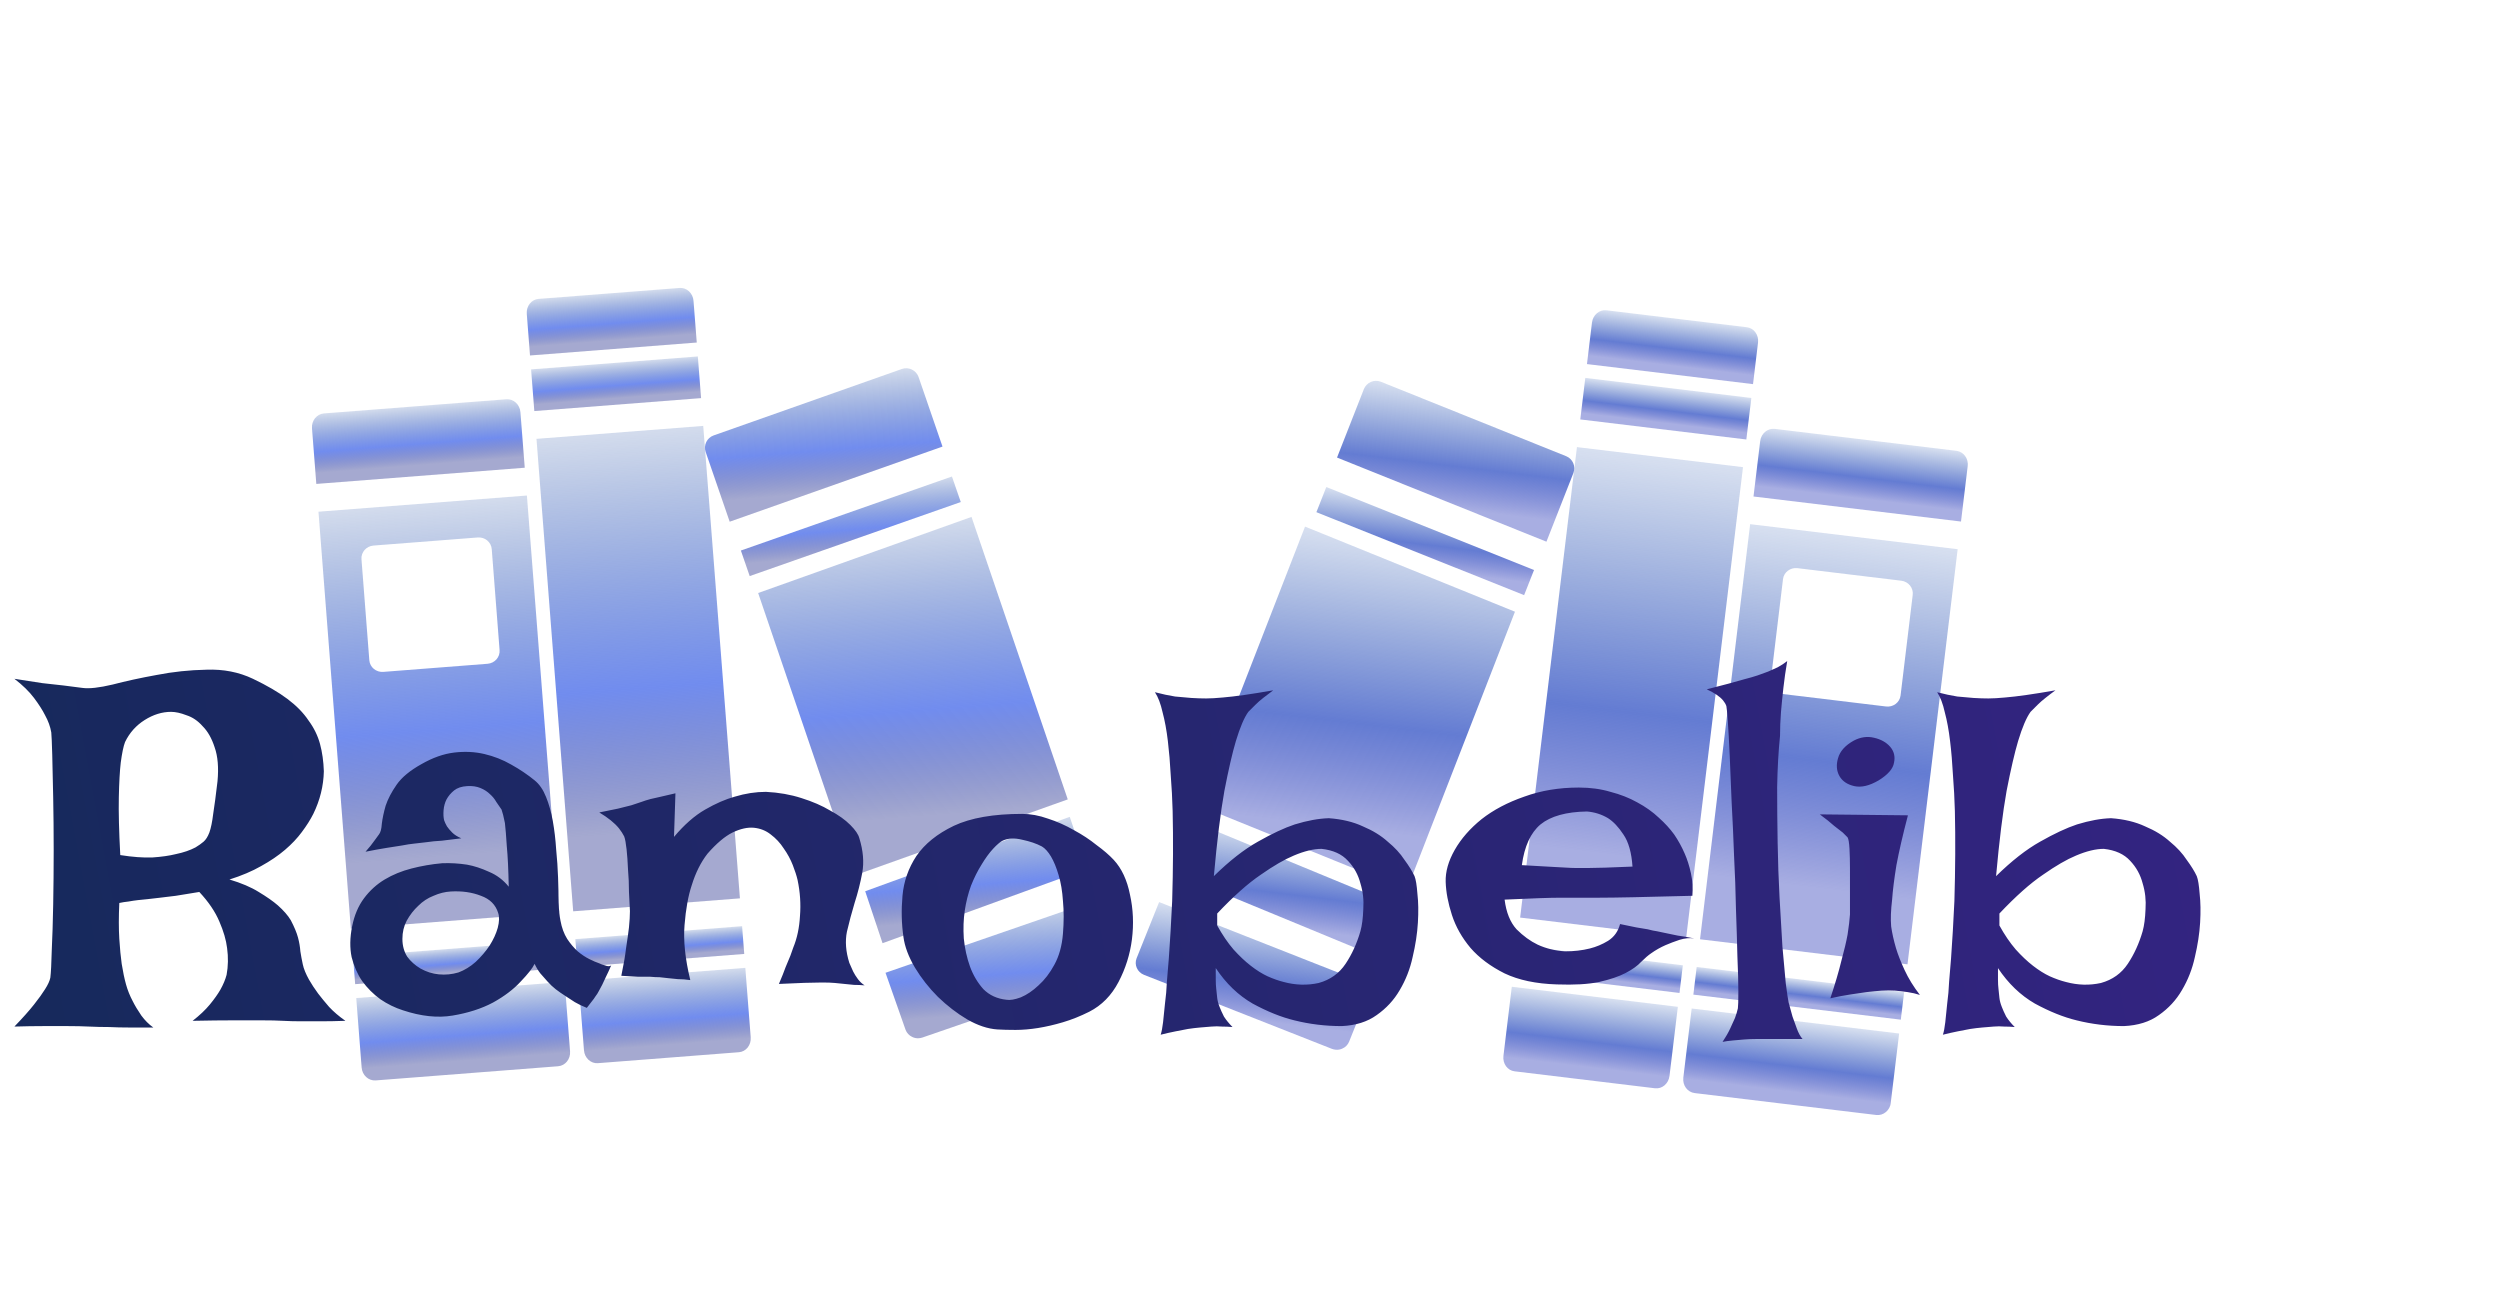 <svg width="158" height="82" viewBox="0 0 158 82" fill="none" xmlns="http://www.w3.org/2000/svg">
  <g clip-path="url(#clip0_73_32)">
    <path d="M110.821 31.379L111.243 27.881C111.301 27.398 111.716 27.05 112.168 27.105L123.646 28.491C124.099 28.546 124.419 28.981 124.36 29.464L123.938 32.962L110.821 31.379Z" fill="url(#paint0_linear_73_32)"/>
    <path d="M123.727 34.711L120.56 60.946L107.442 59.362L110.609 33.127L123.727 34.711ZM112.641 43.858L119.2 44.65C119.653 44.705 120.063 44.393 120.116 43.954L120.884 37.594C120.937 37.155 120.612 36.755 120.16 36.7L113.601 35.908C113.148 35.853 112.738 36.165 112.685 36.604L111.917 42.964C111.864 43.403 112.188 43.804 112.641 43.858Z" fill="url(#paint1_linear_73_32)"/>
    <path d="M120.032 65.319L119.504 69.692C119.446 70.175 119.031 70.522 118.578 70.467L107.1 69.082C106.648 69.027 106.328 68.591 106.386 68.108L106.914 63.736L120.032 65.319Z" fill="url(#paint2_linear_73_32)"/>
    <path d="M120.348 62.695L107.231 61.112L107.02 62.861L120.137 64.444L120.348 62.695Z" fill="url(#paint3_linear_73_32)"/>
    <path d="M106.356 61.006L95.862 59.739L95.651 61.488L106.145 62.755L106.356 61.006Z" fill="url(#paint4_linear_73_32)"/>
    <path d="M100.296 23.01L100.613 20.387C100.672 19.904 101.08 19.556 101.526 19.61L110.406 20.682C110.851 20.736 111.166 21.171 111.107 21.654L110.791 24.277L100.296 23.01Z" fill="url(#paint5_linear_73_32)"/>
    <path d="M110.157 29.524L99.663 28.257L96.073 57.991L106.567 59.258L110.157 29.524Z" fill="url(#paint6_linear_73_32)"/>
    <path d="M106.04 63.63L105.512 68.002C105.453 68.485 105.045 68.833 104.599 68.779L95.719 67.707C95.273 67.654 94.959 67.218 95.017 66.736L95.545 62.363L106.04 63.63Z" fill="url(#paint7_linear_73_32)"/>
    <path d="M110.685 25.151L100.191 23.884L99.874 26.508L110.368 27.775L110.685 25.151Z" fill="url(#paint8_linear_73_32)"/>
    <path d="M96.951 36.025L96.324 37.613L83.196 32.369L83.823 30.78L96.951 36.025Z" fill="url(#paint9_linear_73_32)"/>
    <path d="M86.947 60.437L74.23 55.186L75.466 51.953L88.183 57.204L86.947 60.437Z" fill="url(#paint10_linear_73_32)"/>
    <path d="M75.64 50.858L82.478 33.281L95.745 38.66L88.907 56.238L75.64 50.858Z" fill="url(#paint11_linear_73_32)"/>
    <path d="M97.734 34.235L84.5 28.918L86.199 24.587C86.371 24.169 86.842 23.963 87.263 24.123L98.986 28.833C99.399 29.002 99.601 29.474 99.44 29.892L97.734 34.235Z" fill="url(#paint12_linear_73_32)"/>
    <path d="M73.256 57.01L86.681 62.297L85.263 65.836C85.181 66.036 85.022 66.195 84.819 66.278C84.687 66.336 84.541 66.358 84.397 66.34C84.325 66.332 84.254 66.315 84.187 66.291L72.297 61.609C71.877 61.44 71.671 60.975 71.833 60.562L73.256 57.01Z" fill="url(#paint13_linear_73_32)"/>
  </g>
  <g clip-path="url(#clip1_73_32)">
    <path d="M33.164 29.56L32.891 26.047C32.853 25.562 32.454 25.198 32 25.233L20.473 26.128C20.018 26.164 19.68 26.586 19.718 27.071L19.991 30.584L33.164 29.56Z" fill="url(#paint14_linear_73_32)"/>
    <path d="M20.127 32.34L22.173 58.686L35.346 57.663L33.3 31.317L20.127 32.34ZM30.813 41.951L24.226 42.463C23.772 42.498 23.375 42.169 23.341 41.728L22.845 35.342C22.811 34.901 23.152 34.514 23.606 34.479L30.193 33.968C30.648 33.932 31.044 34.261 31.078 34.702L31.574 41.089C31.608 41.53 31.268 41.916 30.813 41.951Z" fill="url(#paint15_linear_73_32)"/>
    <path d="M22.514 63.077L22.855 67.468C22.893 67.953 23.292 68.318 23.747 68.282L35.273 67.387C35.728 67.352 36.066 66.93 36.028 66.445L35.687 62.054L22.514 63.077Z" fill="url(#paint16_linear_73_32)"/>
    <path d="M22.31 60.442L35.483 59.419L35.619 61.176L22.446 62.199L22.31 60.442Z" fill="url(#paint17_linear_73_32)"/>
    <path d="M36.361 59.352L46.9 58.533L47.036 60.289L36.498 61.108L36.361 59.352Z" fill="url(#paint18_linear_73_32)"/>
    <path d="M44.035 21.648L43.83 19.013C43.793 18.528 43.399 18.163 42.952 18.198L34.034 18.89C33.587 18.925 33.254 19.346 33.292 19.831L33.496 22.466L44.035 21.648Z" fill="url(#paint19_linear_73_32)"/>
    <path d="M33.906 27.735L44.444 26.917L46.763 56.776L36.225 57.595L33.906 27.735Z" fill="url(#paint20_linear_73_32)"/>
    <path d="M36.566 61.986L36.907 66.377C36.944 66.862 37.338 67.227 37.786 67.193L46.703 66.5C47.151 66.465 47.483 66.044 47.445 65.559L47.104 61.168L36.566 61.986Z" fill="url(#paint21_linear_73_32)"/>
    <path d="M33.565 23.345L44.103 22.526L44.308 25.161L33.769 25.979L33.565 23.345Z" fill="url(#paint22_linear_73_32)"/>
    <path d="M46.823 34.794L47.381 36.408L60.721 31.728L60.162 30.114L46.823 34.794Z" fill="url(#paint23_linear_73_32)"/>
    <path d="M55.777 59.61L68.706 54.906L67.609 51.623L54.68 56.327L55.777 59.61Z" fill="url(#paint24_linear_73_32)"/>
    <path d="M67.482 50.522L61.399 32.669L47.915 37.478L53.997 55.331L67.482 50.522Z" fill="url(#paint25_linear_73_32)"/>
    <path d="M46.116 32.972L59.566 28.224L58.053 23.824C57.899 23.399 57.437 23.173 57.009 23.315L45.096 27.521C44.676 27.672 44.454 28.135 44.597 28.56L46.116 32.972Z" fill="url(#paint26_linear_73_32)"/>
    <path d="M69.602 56.77L55.964 61.479L57.229 65.076C57.302 65.278 57.455 65.444 57.654 65.536C57.784 65.6 57.929 65.628 58.074 65.616C58.145 65.611 58.217 65.597 58.285 65.576L70.364 61.405C70.791 61.254 71.016 60.798 70.872 60.379L69.602 56.77Z" fill="url(#paint27_linear_73_32)"/>
  </g>
  <path d="M0.91 42.9C1.556 43.001 2.141 43.092 2.666 43.173C3.191 43.233 3.645 43.284 4.028 43.324C4.472 43.385 4.866 43.435 5.209 43.476C5.633 43.536 6.269 43.465 7.116 43.264C7.964 43.042 8.892 42.84 9.901 42.658C10.931 42.456 11.98 42.345 13.05 42.325C14.12 42.285 15.098 42.477 15.986 42.9C16.874 43.324 17.601 43.748 18.166 44.172C18.731 44.596 19.175 45.05 19.498 45.534C19.841 45.998 20.083 46.493 20.225 47.018C20.366 47.542 20.447 48.117 20.467 48.743C20.447 49.672 20.225 50.57 19.801 51.438C19.619 51.801 19.377 52.184 19.074 52.588C18.792 52.971 18.439 53.345 18.015 53.708C17.591 54.071 17.086 54.414 16.501 54.737C15.936 55.06 15.27 55.343 14.503 55.585C15.25 55.807 15.865 56.069 16.35 56.372C16.854 56.675 17.258 56.957 17.561 57.22C17.924 57.543 18.196 57.855 18.378 58.158C18.6 58.582 18.751 58.945 18.832 59.248C18.913 59.551 18.963 59.843 18.983 60.126C19.024 60.388 19.074 60.661 19.135 60.943C19.195 61.226 19.326 61.549 19.528 61.912C19.69 62.195 19.881 62.487 20.104 62.79C20.305 63.052 20.537 63.335 20.8 63.638C21.082 63.94 21.425 64.233 21.829 64.516C21.264 64.536 20.739 64.546 20.255 64.546C19.791 64.546 19.387 64.546 19.044 64.546C18.64 64.546 18.257 64.536 17.894 64.516C17.53 64.495 17.076 64.485 16.531 64.485C16.067 64.485 15.472 64.485 14.745 64.485C14.039 64.485 13.181 64.495 12.172 64.516C12.616 64.172 12.979 63.829 13.262 63.486C13.544 63.143 13.766 62.83 13.928 62.548C14.109 62.225 14.241 61.912 14.321 61.609C14.422 61.065 14.432 60.499 14.352 59.914C14.291 59.41 14.13 58.855 13.867 58.249C13.605 57.623 13.181 56.998 12.596 56.372C12.01 56.473 11.516 56.554 11.112 56.614C10.729 56.655 10.396 56.695 10.113 56.735C9.79 56.776 9.528 56.806 9.326 56.826C9.145 56.846 8.943 56.867 8.721 56.887C8.539 56.907 8.337 56.937 8.115 56.977C7.913 56.998 7.722 57.028 7.54 57.068C7.5 57.936 7.5 58.693 7.54 59.339C7.58 59.965 7.631 60.489 7.691 60.913C7.772 61.418 7.863 61.852 7.964 62.215C8.065 62.578 8.206 62.931 8.388 63.274C8.529 63.557 8.711 63.86 8.933 64.183C9.155 64.485 9.407 64.738 9.689 64.939C9.165 64.939 8.66 64.939 8.176 64.939C7.712 64.939 7.288 64.929 6.904 64.909C6.46 64.909 6.036 64.899 5.633 64.879C5.229 64.859 4.775 64.849 4.271 64.849C3.847 64.849 3.342 64.849 2.757 64.849C2.192 64.849 1.576 64.859 0.91 64.879C1.435 64.334 1.849 63.87 2.151 63.486C2.454 63.103 2.686 62.78 2.848 62.518C3.029 62.235 3.14 61.993 3.181 61.791C3.221 61.468 3.251 60.893 3.271 60.065C3.312 59.218 3.342 58.249 3.362 57.159C3.382 56.069 3.393 54.929 3.393 53.738C3.393 52.547 3.382 51.438 3.362 50.408C3.342 49.359 3.322 48.461 3.302 47.714C3.282 46.967 3.261 46.493 3.241 46.291C3.181 45.928 3.049 45.565 2.848 45.201C2.686 44.878 2.454 44.515 2.151 44.111C1.849 43.708 1.435 43.304 0.91 42.9ZM12.354 53.557C12.555 53.435 12.727 53.315 12.868 53.193C13.009 53.072 13.13 52.88 13.231 52.618C13.332 52.336 13.413 51.942 13.474 51.438C13.554 50.933 13.645 50.247 13.746 49.379C13.827 48.511 13.766 47.795 13.565 47.23C13.383 46.664 13.13 46.22 12.808 45.898C12.505 45.554 12.162 45.322 11.778 45.201C11.415 45.06 11.092 44.989 10.81 44.989C10.245 44.989 9.689 45.161 9.145 45.504C8.6 45.847 8.186 46.311 7.903 46.897C7.802 47.159 7.712 47.593 7.631 48.198C7.57 48.723 7.53 49.45 7.51 50.378C7.49 51.306 7.52 52.527 7.601 54.041C8.368 54.162 9.044 54.213 9.629 54.192C10.214 54.152 10.709 54.081 11.112 53.98C11.597 53.88 12.01 53.738 12.354 53.557ZM23.948 52.739C24.049 52.618 24.11 52.396 24.13 52.073C24.17 51.73 24.251 51.347 24.372 50.923C24.513 50.499 24.745 50.055 25.068 49.591C25.391 49.127 25.916 48.693 26.643 48.289C27.349 47.885 28.035 47.643 28.701 47.562C29.367 47.482 30.003 47.512 30.608 47.653C31.214 47.795 31.779 48.017 32.304 48.319C32.849 48.622 33.343 48.955 33.787 49.318C34.09 49.56 34.332 49.914 34.514 50.378C34.695 50.822 34.837 51.327 34.938 51.892C35.038 52.457 35.109 53.052 35.149 53.678C35.21 54.283 35.25 54.879 35.27 55.464C35.291 56.029 35.301 56.554 35.301 57.038C35.321 57.502 35.361 57.886 35.422 58.188C35.503 58.633 35.644 59.016 35.846 59.339C36.047 59.642 36.27 59.904 36.512 60.126C36.754 60.328 36.996 60.489 37.238 60.61C37.48 60.731 37.692 60.822 37.874 60.883C37.995 60.943 38.106 60.984 38.207 61.004C38.409 61.085 38.55 61.085 38.631 61.004C38.51 61.286 38.399 61.529 38.298 61.73C38.197 61.932 38.116 62.104 38.056 62.245C37.975 62.407 37.904 62.538 37.844 62.639C37.783 62.76 37.713 62.871 37.632 62.972C37.571 63.073 37.491 63.184 37.39 63.305C37.289 63.426 37.188 63.557 37.087 63.698C36.825 63.597 36.572 63.476 36.33 63.335C36.108 63.194 35.906 63.062 35.725 62.941C35.503 62.8 35.301 62.659 35.119 62.518C34.938 62.376 34.766 62.215 34.605 62.033C34.463 61.872 34.312 61.7 34.15 61.519C34.009 61.337 33.888 61.135 33.787 60.913C33.666 61.175 33.373 61.549 32.909 62.033C32.465 62.518 31.88 62.962 31.153 63.365C30.427 63.749 29.579 64.021 28.61 64.183C27.662 64.344 26.612 64.233 25.462 63.85C24.957 63.688 24.483 63.456 24.039 63.153C23.595 62.83 23.212 62.447 22.889 62.003C22.586 61.559 22.364 61.054 22.223 60.489C22.102 59.904 22.112 59.258 22.253 58.552C22.394 57.845 22.646 57.25 23.01 56.766C23.373 56.281 23.807 55.888 24.311 55.585C24.816 55.282 25.381 55.05 26.007 54.889C26.633 54.727 27.278 54.616 27.944 54.556C28.469 54.535 28.994 54.566 29.519 54.647C29.963 54.727 30.427 54.879 30.911 55.101C31.395 55.302 31.809 55.615 32.152 56.039C32.132 54.969 32.092 54.122 32.031 53.496C31.991 52.85 31.951 52.356 31.91 52.013C31.829 51.609 31.759 51.327 31.698 51.165C31.597 51.024 31.486 50.862 31.365 50.681C31.264 50.499 31.133 50.338 30.972 50.196C30.81 50.035 30.608 49.904 30.366 49.803C30.124 49.702 29.841 49.661 29.519 49.682C29.175 49.702 28.903 49.793 28.701 49.954C28.499 50.116 28.338 50.307 28.217 50.529C28.116 50.731 28.055 50.953 28.035 51.195C28.015 51.438 28.025 51.649 28.065 51.831C28.106 51.952 28.166 52.083 28.247 52.225C28.328 52.346 28.439 52.477 28.58 52.618C28.721 52.759 28.913 52.88 29.155 52.981C28.691 53.042 28.277 53.092 27.914 53.133C27.551 53.153 27.238 53.183 26.976 53.224C26.673 53.264 26.41 53.294 26.189 53.315C25.966 53.335 25.704 53.375 25.401 53.435C25.139 53.476 24.816 53.526 24.433 53.587C24.049 53.648 23.605 53.728 23.101 53.829C23.222 53.688 23.333 53.557 23.434 53.435C23.535 53.294 23.625 53.173 23.706 53.072C23.787 52.951 23.867 52.84 23.948 52.739ZM28.489 56.342C28.126 56.362 27.763 56.453 27.399 56.614C27.036 56.755 26.713 56.967 26.431 57.25C26.148 57.512 25.906 57.825 25.704 58.188C25.523 58.532 25.432 58.915 25.432 59.339C25.432 59.763 25.533 60.136 25.734 60.459C25.956 60.762 26.239 61.014 26.582 61.216C26.945 61.418 27.329 61.539 27.732 61.579C28.156 61.62 28.57 61.579 28.974 61.458C29.357 61.317 29.72 61.095 30.064 60.792C30.407 60.469 30.699 60.126 30.941 59.763C31.184 59.379 31.355 59.006 31.456 58.643C31.557 58.259 31.567 57.946 31.486 57.704C31.325 57.179 30.962 56.816 30.396 56.614C29.831 56.392 29.196 56.301 28.489 56.342ZM39.267 61.67C39.408 61.004 39.509 60.419 39.569 59.914C39.65 59.389 39.711 58.955 39.751 58.612C39.791 58.209 39.812 57.866 39.812 57.583C39.791 57.24 39.771 56.836 39.751 56.372C39.751 55.888 39.731 55.413 39.69 54.949C39.67 54.465 39.64 54.041 39.6 53.678C39.559 53.294 39.509 53.022 39.448 52.86C39.367 52.699 39.257 52.527 39.115 52.346C38.833 52.003 38.419 51.67 37.874 51.347C38.338 51.246 38.732 51.165 39.055 51.105C39.398 51.024 39.68 50.953 39.902 50.893C40.145 50.812 40.356 50.741 40.538 50.681C40.7 50.62 40.891 50.56 41.113 50.499C41.295 50.459 41.517 50.408 41.779 50.348C42.042 50.287 42.344 50.217 42.688 50.136L42.597 52.891C43.242 52.124 43.898 51.548 44.565 51.165C45.23 50.782 45.856 50.509 46.441 50.348C47.107 50.146 47.763 50.045 48.409 50.045C49.217 50.085 49.963 50.217 50.649 50.438C51.356 50.66 51.961 50.923 52.466 51.226C52.991 51.508 53.414 51.811 53.737 52.134C54.06 52.457 54.252 52.739 54.312 52.981C54.555 53.769 54.615 54.495 54.494 55.161C54.373 55.807 54.212 56.443 54.01 57.068C53.828 57.674 53.667 58.279 53.525 58.885C53.404 59.49 53.455 60.146 53.677 60.852C53.758 61.034 53.838 61.216 53.919 61.398C54 61.559 54.101 61.72 54.222 61.882C54.343 62.043 54.484 62.175 54.645 62.275C54.423 62.255 54.202 62.245 53.98 62.245C53.758 62.225 53.556 62.205 53.374 62.185C53.152 62.164 52.95 62.144 52.769 62.124C52.567 62.104 52.294 62.094 51.951 62.094C51.366 62.094 50.458 62.124 49.227 62.185C49.408 61.761 49.55 61.408 49.65 61.125C49.772 60.822 49.872 60.58 49.953 60.398C50.034 60.176 50.094 60.005 50.135 59.884C50.377 59.298 50.518 58.633 50.559 57.886C50.619 57.139 50.569 56.382 50.407 55.615C50.347 55.353 50.246 55.04 50.105 54.677C49.963 54.313 49.772 53.96 49.529 53.617C49.307 53.274 49.035 52.981 48.712 52.739C48.409 52.497 48.056 52.356 47.652 52.315C47.249 52.275 46.795 52.376 46.29 52.618C45.806 52.86 45.281 53.304 44.716 53.95C44.292 54.495 43.959 55.161 43.717 55.948C43.495 56.614 43.343 57.452 43.263 58.461C43.182 59.45 43.303 60.61 43.626 61.942C43.343 61.902 43.081 61.882 42.839 61.882C42.597 61.862 42.395 61.842 42.233 61.821C42.032 61.801 41.85 61.781 41.688 61.761C41.507 61.761 41.305 61.751 41.083 61.73C40.881 61.73 40.629 61.73 40.326 61.73C40.023 61.71 39.67 61.69 39.267 61.67ZM64.606 51.438C65.13 51.438 65.675 51.538 66.24 51.74C66.805 51.922 67.35 52.164 67.875 52.467C68.4 52.749 68.874 53.062 69.298 53.405C69.742 53.728 70.105 54.041 70.388 54.344C70.892 54.889 71.235 55.625 71.417 56.554C71.619 57.462 71.659 58.4 71.538 59.369C71.417 60.318 71.134 61.216 70.69 62.063C70.246 62.911 69.631 63.537 68.844 63.94C68.279 64.223 67.724 64.445 67.179 64.606C66.634 64.768 66.109 64.889 65.605 64.97C65.1 65.05 64.626 65.091 64.182 65.091C63.738 65.091 63.354 65.081 63.031 65.061C62.426 65.02 61.79 64.808 61.124 64.425C60.478 64.041 59.863 63.567 59.277 63.002C58.712 62.437 58.228 61.821 57.824 61.155C57.421 60.469 57.178 59.823 57.098 59.218C56.977 58.39 56.956 57.523 57.037 56.614C57.118 55.706 57.41 54.868 57.915 54.102C58.44 53.335 59.227 52.699 60.276 52.194C61.346 51.69 62.789 51.438 64.606 51.438ZM63.606 63.184C63.828 63.224 64.131 63.173 64.515 63.032C64.898 62.871 65.272 62.618 65.635 62.275C66.018 61.932 66.351 61.498 66.634 60.974C66.936 60.429 67.118 59.773 67.179 59.006C67.239 58.259 67.239 57.573 67.179 56.947C67.138 56.322 67.047 55.777 66.906 55.312C66.765 54.828 66.603 54.435 66.422 54.132C66.24 53.829 66.049 53.617 65.847 53.496C65.504 53.315 65.09 53.173 64.606 53.072C64.121 52.951 63.707 52.971 63.364 53.133C63.203 53.214 63.001 53.385 62.759 53.648C62.517 53.91 62.274 54.243 62.032 54.647C61.79 55.03 61.568 55.474 61.366 55.978C61.185 56.483 61.053 57.008 60.973 57.553C60.892 58.098 60.872 58.683 60.912 59.309C60.973 59.934 61.104 60.53 61.306 61.095C61.508 61.64 61.79 62.114 62.153 62.518C62.537 62.901 63.021 63.123 63.606 63.184ZM72.991 43.748C73.455 43.869 73.879 43.96 74.263 44.02C74.666 44.061 75.009 44.091 75.292 44.111C75.635 44.132 75.948 44.142 76.231 44.142C76.513 44.142 76.866 44.121 77.29 44.081C78.037 44.02 79.096 43.869 80.469 43.627C80.247 43.788 80.035 43.95 79.833 44.111C79.651 44.253 79.49 44.394 79.349 44.535L78.894 44.989C78.632 45.352 78.37 45.968 78.107 46.836C77.885 47.583 77.643 48.632 77.381 49.984C77.139 51.337 76.917 53.133 76.715 55.373C77.704 54.404 78.632 53.678 79.5 53.193C80.388 52.689 81.165 52.325 81.831 52.103C82.618 51.861 83.335 51.73 83.981 51.71C84.808 51.77 85.524 51.942 86.13 52.225C86.755 52.487 87.28 52.81 87.704 53.193C88.148 53.557 88.501 53.94 88.764 54.344C89.046 54.727 89.258 55.07 89.399 55.373C89.48 55.575 89.541 55.948 89.581 56.493C89.642 57.018 89.652 57.623 89.611 58.31C89.571 58.996 89.46 59.722 89.278 60.489C89.117 61.236 88.844 61.932 88.461 62.578C88.098 63.204 87.613 63.728 87.008 64.152C86.422 64.576 85.686 64.808 84.798 64.849C83.769 64.849 82.769 64.728 81.801 64.485C80.973 64.284 80.095 63.93 79.167 63.426C78.259 62.901 77.482 62.154 76.836 61.185C76.836 61.428 76.836 61.67 76.836 61.912C76.836 62.134 76.846 62.326 76.866 62.487C76.886 62.709 76.907 62.901 76.927 63.062C76.947 63.244 76.997 63.436 77.078 63.638C77.139 63.799 77.23 64.001 77.351 64.243C77.492 64.465 77.674 64.687 77.895 64.909C77.674 64.889 77.451 64.879 77.23 64.879C77.007 64.859 76.785 64.859 76.564 64.879C76.321 64.899 76.079 64.919 75.837 64.939C75.595 64.96 75.342 64.99 75.08 65.03C74.858 65.071 74.596 65.121 74.293 65.182C73.99 65.242 73.677 65.313 73.355 65.394C73.415 65.212 73.466 64.95 73.506 64.606C73.546 64.243 73.587 63.85 73.627 63.426C73.688 62.982 73.728 62.518 73.748 62.033C73.788 61.549 73.829 61.065 73.869 60.58C73.95 59.47 74.02 58.259 74.081 56.947C74.142 54.909 74.152 53.012 74.111 51.256C74.091 50.509 74.051 49.752 73.99 48.985C73.95 48.218 73.889 47.502 73.809 46.836C73.728 46.15 73.617 45.544 73.476 45.02C73.355 44.475 73.193 44.051 72.991 43.748ZM76.927 58.491C77.25 59.077 77.593 59.581 77.956 60.005C78.319 60.408 78.683 60.752 79.046 61.034C79.409 61.317 79.762 61.539 80.106 61.7C80.469 61.862 80.812 61.983 81.135 62.063C81.882 62.265 82.618 62.285 83.345 62.124C84.071 61.922 84.636 61.519 85.04 60.913C85.444 60.308 85.757 59.621 85.978 58.855C86.079 58.491 86.14 58.027 86.16 57.462C86.201 56.897 86.14 56.352 85.978 55.827C85.837 55.282 85.575 54.808 85.191 54.404C84.808 53.98 84.253 53.728 83.526 53.648C83.022 53.648 82.436 53.789 81.77 54.071C81.185 54.313 80.489 54.717 79.682 55.282C78.874 55.827 77.956 56.645 76.927 57.734V58.491ZM98.905 60.126C99.47 60.126 99.995 60.065 100.479 59.944C100.883 59.843 101.267 59.682 101.63 59.46C102.013 59.218 102.266 58.865 102.387 58.4C102.79 58.481 103.133 58.552 103.416 58.612C103.699 58.653 103.941 58.693 104.143 58.733C104.365 58.794 104.556 58.834 104.718 58.855C104.879 58.895 105.071 58.935 105.293 58.976C105.495 59.016 105.737 59.066 106.02 59.127C106.322 59.167 106.675 59.228 107.079 59.309C106.776 59.268 106.464 59.298 106.141 59.399C105.838 59.5 105.545 59.611 105.263 59.732C104.94 59.874 104.637 60.045 104.354 60.247C104.173 60.368 103.961 60.55 103.719 60.792C103.497 61.034 103.174 61.266 102.75 61.488C102.326 61.71 101.761 61.902 101.055 62.063C100.368 62.205 99.481 62.255 98.391 62.215C97.079 62.175 95.979 61.942 95.091 61.519C94.203 61.075 93.486 60.54 92.941 59.914C92.397 59.268 92.003 58.572 91.761 57.825C91.519 57.078 91.387 56.382 91.367 55.736C91.347 55.09 91.539 54.414 91.942 53.708C92.346 53.002 92.911 52.356 93.638 51.77C94.384 51.185 95.283 50.711 96.332 50.348C97.382 49.964 98.532 49.773 99.783 49.773C100.51 49.773 101.176 49.863 101.781 50.045C102.407 50.206 102.972 50.428 103.477 50.711C104.001 50.993 104.455 51.316 104.839 51.68C105.222 52.023 105.545 52.376 105.808 52.739C106.07 53.123 106.292 53.526 106.474 53.95C106.635 54.313 106.766 54.727 106.867 55.191C106.968 55.656 106.998 56.13 106.958 56.614C105.424 56.655 104.183 56.685 103.234 56.705C102.306 56.725 101.579 56.735 101.055 56.735H99.692H98.663C98.3 56.735 97.826 56.745 97.24 56.766C96.655 56.786 95.939 56.816 95.091 56.856C95.192 57.664 95.444 58.289 95.848 58.733C96.272 59.157 96.716 59.48 97.18 59.702C97.704 59.944 98.28 60.086 98.905 60.126ZM96.181 54.677C96.826 54.717 97.361 54.747 97.785 54.768C98.229 54.788 98.592 54.808 98.875 54.828C99.178 54.848 99.42 54.858 99.602 54.858H100.358C100.863 54.858 101.801 54.828 103.174 54.768C103.113 53.88 102.922 53.203 102.599 52.739C102.296 52.275 101.973 51.932 101.63 51.71C101.226 51.468 100.782 51.327 100.298 51.286C98.986 51.306 98.007 51.579 97.361 52.103C96.736 52.628 96.342 53.486 96.181 54.677ZM108.865 65.848C109.067 65.545 109.229 65.262 109.35 65C109.471 64.738 109.572 64.516 109.652 64.334C109.733 64.112 109.794 63.91 109.834 63.728C109.854 63.607 109.864 63.254 109.864 62.669C109.864 62.084 109.844 61.347 109.804 60.459C109.784 59.571 109.753 58.572 109.713 57.462C109.693 56.352 109.652 55.222 109.592 54.071C109.551 52.921 109.501 51.801 109.44 50.711C109.4 49.621 109.36 48.642 109.319 47.774C109.279 46.886 109.239 46.16 109.198 45.595C109.158 45.03 109.128 44.707 109.107 44.626C109.067 44.505 108.996 44.384 108.896 44.263C108.694 44.02 108.351 43.788 107.866 43.566C108.896 43.304 109.683 43.092 110.228 42.931C110.55 42.85 110.833 42.769 111.075 42.688C111.297 42.608 111.519 42.527 111.741 42.446C111.923 42.366 112.125 42.275 112.347 42.174C112.569 42.053 112.771 41.922 112.952 41.78C112.851 42.366 112.771 42.931 112.71 43.476C112.649 44.02 112.599 44.525 112.559 44.989C112.518 45.514 112.498 46.019 112.498 46.503C112.397 47.492 112.337 48.572 112.316 49.742C112.316 50.893 112.326 52.063 112.347 53.254C112.367 54.445 112.407 55.605 112.468 56.735C112.528 57.866 112.589 58.895 112.649 59.823C112.73 60.731 112.801 61.508 112.861 62.154C112.942 62.78 113.003 63.184 113.043 63.365C113.124 63.668 113.204 63.961 113.285 64.243C113.366 64.485 113.457 64.738 113.558 65C113.659 65.283 113.78 65.505 113.921 65.666H110.984C110.722 65.666 110.47 65.676 110.228 65.696C110.006 65.716 109.773 65.737 109.531 65.757C109.289 65.777 109.067 65.807 108.865 65.848ZM115.011 51.468L120.581 51.528C120.258 52.759 120.016 53.809 119.854 54.677C119.713 55.545 119.622 56.271 119.582 56.856C119.501 57.523 119.481 58.088 119.521 58.552C119.582 58.976 119.683 59.43 119.824 59.914C119.945 60.318 120.127 60.782 120.369 61.307C120.611 61.831 120.934 62.356 121.338 62.881C121.096 62.8 120.833 62.74 120.551 62.699C120.268 62.659 120.006 62.629 119.764 62.608C119.481 62.588 119.199 62.588 118.916 62.608C118.633 62.629 118.321 62.659 117.978 62.699C117.695 62.74 117.352 62.79 116.948 62.851C116.545 62.911 116.121 62.992 115.677 63.093C115.979 62.185 116.212 61.398 116.373 60.731C116.555 60.065 116.686 59.51 116.767 59.066C116.847 58.542 116.898 58.118 116.918 57.795C116.918 57.391 116.918 56.937 116.918 56.433C116.918 55.908 116.918 55.403 116.918 54.919C116.918 54.435 116.908 54.011 116.888 53.648C116.868 53.264 116.827 53.022 116.767 52.921L116.464 52.618C116.343 52.517 116.161 52.376 115.919 52.194C115.697 51.992 115.394 51.75 115.011 51.468ZM117.16 46.806C117.584 46.584 118.008 46.523 118.432 46.624C118.876 46.725 119.219 46.917 119.461 47.199C119.703 47.482 119.784 47.815 119.703 48.198C119.643 48.582 119.32 48.955 118.734 49.318C118.149 49.661 117.634 49.783 117.19 49.682C116.746 49.581 116.434 49.369 116.252 49.046C116.07 48.723 116.04 48.35 116.161 47.926C116.282 47.482 116.615 47.108 117.16 46.806ZM122.428 43.748C122.892 43.869 123.316 43.96 123.699 44.02C124.103 44.061 124.446 44.091 124.729 44.111C125.072 44.132 125.384 44.142 125.667 44.142C125.95 44.142 126.303 44.121 126.727 44.081C127.473 44.02 128.533 43.869 129.905 43.627C129.683 43.788 129.471 43.95 129.27 44.111C129.088 44.253 128.926 44.394 128.785 44.535L128.331 44.989C128.069 45.352 127.806 45.968 127.544 46.836C127.322 47.583 127.08 48.632 126.817 49.984C126.575 51.337 126.353 53.133 126.151 55.373C127.14 54.404 128.069 53.678 128.937 53.193C129.825 52.689 130.602 52.325 131.268 52.103C132.055 51.861 132.771 51.73 133.417 51.71C134.244 51.77 134.961 51.942 135.566 52.225C136.192 52.487 136.717 52.81 137.141 53.193C137.585 53.557 137.938 53.94 138.2 54.344C138.483 54.727 138.695 55.07 138.836 55.373C138.917 55.575 138.977 55.948 139.018 56.493C139.078 57.018 139.088 57.623 139.048 58.31C139.007 58.996 138.896 59.722 138.715 60.489C138.553 61.236 138.281 61.932 137.897 62.578C137.534 63.204 137.05 63.728 136.444 64.152C135.859 64.576 135.122 64.808 134.234 64.849C133.205 64.849 132.206 64.728 131.237 64.485C130.41 64.284 129.532 63.93 128.604 63.426C127.695 62.901 126.918 62.154 126.272 61.185C126.272 61.428 126.272 61.67 126.272 61.912C126.272 62.134 126.283 62.326 126.303 62.487C126.323 62.709 126.343 62.901 126.363 63.062C126.383 63.244 126.434 63.436 126.515 63.638C126.575 63.799 126.666 64.001 126.787 64.243C126.928 64.465 127.11 64.687 127.332 64.909C127.11 64.889 126.888 64.879 126.666 64.879C126.444 64.859 126.222 64.859 126 64.879C125.758 64.899 125.516 64.919 125.273 64.939C125.031 64.96 124.779 64.99 124.517 65.03C124.295 65.071 124.032 65.121 123.729 65.182C123.427 65.242 123.114 65.313 122.791 65.394C122.852 65.212 122.902 64.95 122.942 64.606C122.983 64.243 123.023 63.85 123.063 63.426C123.124 62.982 123.164 62.518 123.185 62.033C123.225 61.549 123.265 61.065 123.306 60.58C123.386 59.47 123.457 58.259 123.518 56.947C123.578 54.909 123.588 53.012 123.548 51.256C123.528 50.509 123.487 49.752 123.427 48.985C123.386 48.218 123.326 47.502 123.245 46.836C123.164 46.15 123.053 45.544 122.912 45.02C122.791 44.475 122.63 44.051 122.428 43.748ZM126.363 58.491C126.686 59.077 127.029 59.581 127.393 60.005C127.756 60.408 128.119 60.752 128.482 61.034C128.846 61.317 129.199 61.539 129.542 61.7C129.905 61.862 130.248 61.983 130.571 62.063C131.318 62.265 132.055 62.285 132.781 62.124C133.508 61.922 134.073 61.519 134.477 60.913C134.88 60.308 135.193 59.621 135.415 58.855C135.516 58.491 135.576 58.027 135.597 57.462C135.637 56.897 135.576 56.352 135.415 55.827C135.274 55.282 135.011 54.808 134.628 54.404C134.244 53.98 133.689 53.728 132.963 53.648C132.458 53.648 131.873 53.789 131.207 54.071C130.622 54.313 129.925 54.717 129.118 55.282C128.311 55.827 127.393 56.645 126.363 57.734V58.491Z" fill="url(#paint28_linear_73_32)"/>
  <defs>
    <linearGradient id="paint0_linear_73_32" x1="117.907" y1="27.798" x2="117.379" y2="32.17" gradientUnits="userSpaceOnUse">
      <stop stop-color="#2F5BB1" stop-opacity="0.19"/>
      <stop offset="0.542" stop-color="#3857C6" stop-opacity="0.78"/>
      <stop offset="0.844" stop-color="#1F2EB4" stop-opacity="0.39"/>
    </linearGradient>
    <linearGradient id="paint1_linear_73_32" x1="117.168" y1="33.919" x2="114.001" y2="60.154" gradientUnits="userSpaceOnUse">
      <stop stop-color="#2F5BB1" stop-opacity="0.19"/>
      <stop offset="0.542" stop-color="#3857C6" stop-opacity="0.78"/>
      <stop offset="0.844" stop-color="#1F2EB4" stop-opacity="0.39"/>
    </linearGradient>
    <linearGradient id="paint2_linear_73_32" x1="113.473" y1="64.528" x2="112.839" y2="69.775" gradientUnits="userSpaceOnUse">
      <stop stop-color="#2F5BB1" stop-opacity="0.19"/>
      <stop offset="0.542" stop-color="#3857C6" stop-opacity="0.78"/>
      <stop offset="0.844" stop-color="#1F2EB4" stop-opacity="0.39"/>
    </linearGradient>
    <linearGradient id="paint3_linear_73_32" x1="113.79" y1="61.904" x2="113.578" y2="63.653" gradientUnits="userSpaceOnUse">
      <stop stop-color="#2F5BB1" stop-opacity="0.19"/>
      <stop offset="0.542" stop-color="#3857C6" stop-opacity="0.78"/>
      <stop offset="0.844" stop-color="#1F2EB4" stop-opacity="0.39"/>
    </linearGradient>
    <linearGradient id="paint4_linear_73_32" x1="101.109" y1="60.372" x2="100.898" y2="62.121" gradientUnits="userSpaceOnUse">
      <stop stop-color="#2F5BB1" stop-opacity="0.19"/>
      <stop offset="0.542" stop-color="#3857C6" stop-opacity="0.78"/>
      <stop offset="0.844" stop-color="#1F2EB4" stop-opacity="0.39"/>
    </linearGradient>
    <linearGradient id="paint5_linear_73_32" x1="105.966" y1="20.146" x2="105.544" y2="23.644" gradientUnits="userSpaceOnUse">
      <stop stop-color="#2F5BB1" stop-opacity="0.19"/>
      <stop offset="0.542" stop-color="#3857C6" stop-opacity="0.78"/>
      <stop offset="0.844" stop-color="#1F2EB4" stop-opacity="0.39"/>
    </linearGradient>
    <linearGradient id="paint6_linear_73_32" x1="104.91" y1="28.891" x2="101.32" y2="58.624" gradientUnits="userSpaceOnUse">
      <stop stop-color="#2F5BB1" stop-opacity="0.19"/>
      <stop offset="0.542" stop-color="#3857C6" stop-opacity="0.78"/>
      <stop offset="0.844" stop-color="#1F2EB4" stop-opacity="0.39"/>
    </linearGradient>
    <linearGradient id="paint7_linear_73_32" x1="100.792" y1="62.996" x2="100.159" y2="68.243" gradientUnits="userSpaceOnUse">
      <stop stop-color="#2F5BB1" stop-opacity="0.19"/>
      <stop offset="0.542" stop-color="#3857C6" stop-opacity="0.78"/>
      <stop offset="0.844" stop-color="#1F2EB4" stop-opacity="0.39"/>
    </linearGradient>
    <linearGradient id="paint8_linear_73_32" x1="105.438" y1="24.518" x2="105.121" y2="27.141" gradientUnits="userSpaceOnUse">
      <stop stop-color="#2F5BB1" stop-opacity="0.19"/>
      <stop offset="0.542" stop-color="#3857C6" stop-opacity="0.78"/>
      <stop offset="0.844" stop-color="#1F2EB4" stop-opacity="0.39"/>
    </linearGradient>
    <linearGradient id="paint9_linear_73_32" x1="90.39" y1="31.573" x2="89.757" y2="36.82" gradientUnits="userSpaceOnUse">
      <stop stop-color="#2F5BB1" stop-opacity="0.19"/>
      <stop offset="0.542" stop-color="#3857C6" stop-opacity="0.78"/>
      <stop offset="0.844" stop-color="#1F2EB4" stop-opacity="0.39"/>
    </linearGradient>
    <linearGradient id="paint10_linear_73_32" x1="81.629" y1="52.697" x2="80.784" y2="59.693" gradientUnits="userSpaceOnUse">
      <stop stop-color="#2F5BB1" stop-opacity="0.19"/>
      <stop offset="0.542" stop-color="#3857C6" stop-opacity="0.78"/>
      <stop offset="0.844" stop-color="#1F2EB4" stop-opacity="0.39"/>
    </linearGradient>
    <linearGradient id="paint11_linear_73_32" x1="87.013" y1="33.828" x2="84.373" y2="55.691" gradientUnits="userSpaceOnUse">
      <stop stop-color="#2F5BB1" stop-opacity="0.19"/>
      <stop offset="0.542" stop-color="#3857C6" stop-opacity="0.78"/>
      <stop offset="0.844" stop-color="#1F2EB4" stop-opacity="0.39"/>
    </linearGradient>
    <linearGradient id="paint12_linear_73_32" x1="92.546" y1="24.736" x2="91.491" y2="33.481" gradientUnits="userSpaceOnUse">
      <stop stop-color="#2F5BB1" stop-opacity="0.19"/>
      <stop offset="0.542" stop-color="#3857C6" stop-opacity="0.78"/>
      <stop offset="0.844" stop-color="#1F2EB4" stop-opacity="0.39"/>
    </linearGradient>
    <linearGradient id="paint13_linear_73_32" x1="79.684" y1="57.786" x2="78.734" y2="65.657" gradientUnits="userSpaceOnUse">
      <stop stop-color="#2F5BB1" stop-opacity="0.19"/>
      <stop offset="0.542" stop-color="#3857C6" stop-opacity="0.78"/>
      <stop offset="0.844" stop-color="#1F2EB4" stop-opacity="0.39"/>
    </linearGradient>
    <linearGradient id="paint14_linear_73_32" x1="26.236" y1="25.681" x2="26.577" y2="30.072" gradientUnits="userSpaceOnUse">
      <stop stop-color="#17459F" stop-opacity="0.19"/>
      <stop offset="0.542" stop-color="#496CEA" stop-opacity="0.78"/>
      <stop offset="0.844" stop-color="#172285" stop-opacity="0.39"/>
    </linearGradient>
    <linearGradient id="paint15_linear_73_32" x1="26.714" y1="31.828" x2="28.76" y2="58.175" gradientUnits="userSpaceOnUse">
      <stop stop-color="#17459F" stop-opacity="0.19"/>
      <stop offset="0.542" stop-color="#496CEA" stop-opacity="0.78"/>
      <stop offset="0.844" stop-color="#172285" stop-opacity="0.39"/>
    </linearGradient>
    <linearGradient id="paint16_linear_73_32" x1="29.101" y1="62.566" x2="29.51" y2="67.835" gradientUnits="userSpaceOnUse">
      <stop stop-color="#17459F" stop-opacity="0.19"/>
      <stop offset="0.542" stop-color="#496CEA" stop-opacity="0.78"/>
      <stop offset="0.844" stop-color="#172285" stop-opacity="0.39"/>
    </linearGradient>
    <linearGradient id="paint17_linear_73_32" x1="28.896" y1="59.931" x2="29.033" y2="61.687" gradientUnits="userSpaceOnUse">
      <stop stop-color="#17459F" stop-opacity="0.19"/>
      <stop offset="0.542" stop-color="#496CEA" stop-opacity="0.78"/>
      <stop offset="0.844" stop-color="#172285" stop-opacity="0.39"/>
    </linearGradient>
    <linearGradient id="paint18_linear_73_32" x1="41.63" y1="58.942" x2="41.767" y2="60.699" gradientUnits="userSpaceOnUse">
      <stop stop-color="#17459F" stop-opacity="0.19"/>
      <stop offset="0.542" stop-color="#496CEA" stop-opacity="0.78"/>
      <stop offset="0.844" stop-color="#172285" stop-opacity="0.39"/>
    </linearGradient>
    <linearGradient id="paint19_linear_73_32" x1="38.493" y1="18.544" x2="38.766" y2="22.057" gradientUnits="userSpaceOnUse">
      <stop stop-color="#17459F" stop-opacity="0.19"/>
      <stop offset="0.542" stop-color="#496CEA" stop-opacity="0.78"/>
      <stop offset="0.844" stop-color="#172285" stop-opacity="0.39"/>
    </linearGradient>
    <linearGradient id="paint20_linear_73_32" x1="39.175" y1="27.326" x2="41.494" y2="57.185" gradientUnits="userSpaceOnUse">
      <stop stop-color="#17459F" stop-opacity="0.19"/>
      <stop offset="0.542" stop-color="#496CEA" stop-opacity="0.78"/>
      <stop offset="0.844" stop-color="#172285" stop-opacity="0.39"/>
    </linearGradient>
    <linearGradient id="paint21_linear_73_32" x1="41.835" y1="61.577" x2="42.244" y2="66.846" gradientUnits="userSpaceOnUse">
      <stop stop-color="#17459F" stop-opacity="0.19"/>
      <stop offset="0.542" stop-color="#496CEA" stop-opacity="0.78"/>
      <stop offset="0.844" stop-color="#172285" stop-opacity="0.39"/>
    </linearGradient>
    <linearGradient id="paint22_linear_73_32" x1="38.834" y1="22.936" x2="39.039" y2="25.57" gradientUnits="userSpaceOnUse">
      <stop stop-color="#17459F" stop-opacity="0.19"/>
      <stop offset="0.542" stop-color="#496CEA" stop-opacity="0.78"/>
      <stop offset="0.844" stop-color="#172285" stop-opacity="0.39"/>
    </linearGradient>
    <linearGradient id="paint23_linear_73_32" x1="53.568" y1="30.626" x2="53.977" y2="35.895" gradientUnits="userSpaceOnUse">
      <stop stop-color="#17459F" stop-opacity="0.19"/>
      <stop offset="0.542" stop-color="#496CEA" stop-opacity="0.78"/>
      <stop offset="0.844" stop-color="#172285" stop-opacity="0.39"/>
    </linearGradient>
    <linearGradient id="paint24_linear_73_32" x1="61.42" y1="52.104" x2="61.966" y2="59.13" gradientUnits="userSpaceOnUse">
      <stop stop-color="#17459F" stop-opacity="0.19"/>
      <stop offset="0.542" stop-color="#496CEA" stop-opacity="0.78"/>
      <stop offset="0.844" stop-color="#172285" stop-opacity="0.39"/>
    </linearGradient>
    <linearGradient id="paint25_linear_73_32" x1="56.846" y1="33.022" x2="58.551" y2="54.977" gradientUnits="userSpaceOnUse">
      <stop stop-color="#17459F" stop-opacity="0.19"/>
      <stop offset="0.542" stop-color="#496CEA" stop-opacity="0.78"/>
      <stop offset="0.844" stop-color="#172285" stop-opacity="0.39"/>
    </linearGradient>
    <linearGradient id="paint26_linear_73_32" x1="51.705" y1="23.703" x2="52.387" y2="32.485" gradientUnits="userSpaceOnUse">
      <stop stop-color="#17459F" stop-opacity="0.19"/>
      <stop offset="0.542" stop-color="#496CEA" stop-opacity="0.78"/>
      <stop offset="0.844" stop-color="#172285" stop-opacity="0.39"/>
    </linearGradient>
    <linearGradient id="paint27_linear_73_32" x1="63.147" y1="57.271" x2="63.761" y2="65.175" gradientUnits="userSpaceOnUse">
      <stop stop-color="#17459F" stop-opacity="0.19"/>
      <stop offset="0.542" stop-color="#496CEA" stop-opacity="0.78"/>
      <stop offset="0.844" stop-color="#172285" stop-opacity="0.39"/>
    </linearGradient>
    <linearGradient id="paint28_linear_73_32" x1="-3.5" y1="74.5" x2="164" y2="43.5" gradientUnits="userSpaceOnUse">
      <stop stop-color="#15295A"/>
      <stop offset="0.962" stop-color="#372386"/>
    </linearGradient>
    <clipPath id="clip0_73_32">
      <rect width="63.422" height="63.422" fill="white" transform="matrix(-0.993 -0.12 -0.12 0.993 127 7.602)"/>
    </clipPath>
    <clipPath id="clip1_73_32">
      <rect width="63.422" height="63.422" fill="white" transform="translate(18.013 5.115) rotate(-4.441)"/>
    </clipPath>
  </defs>
</svg>
